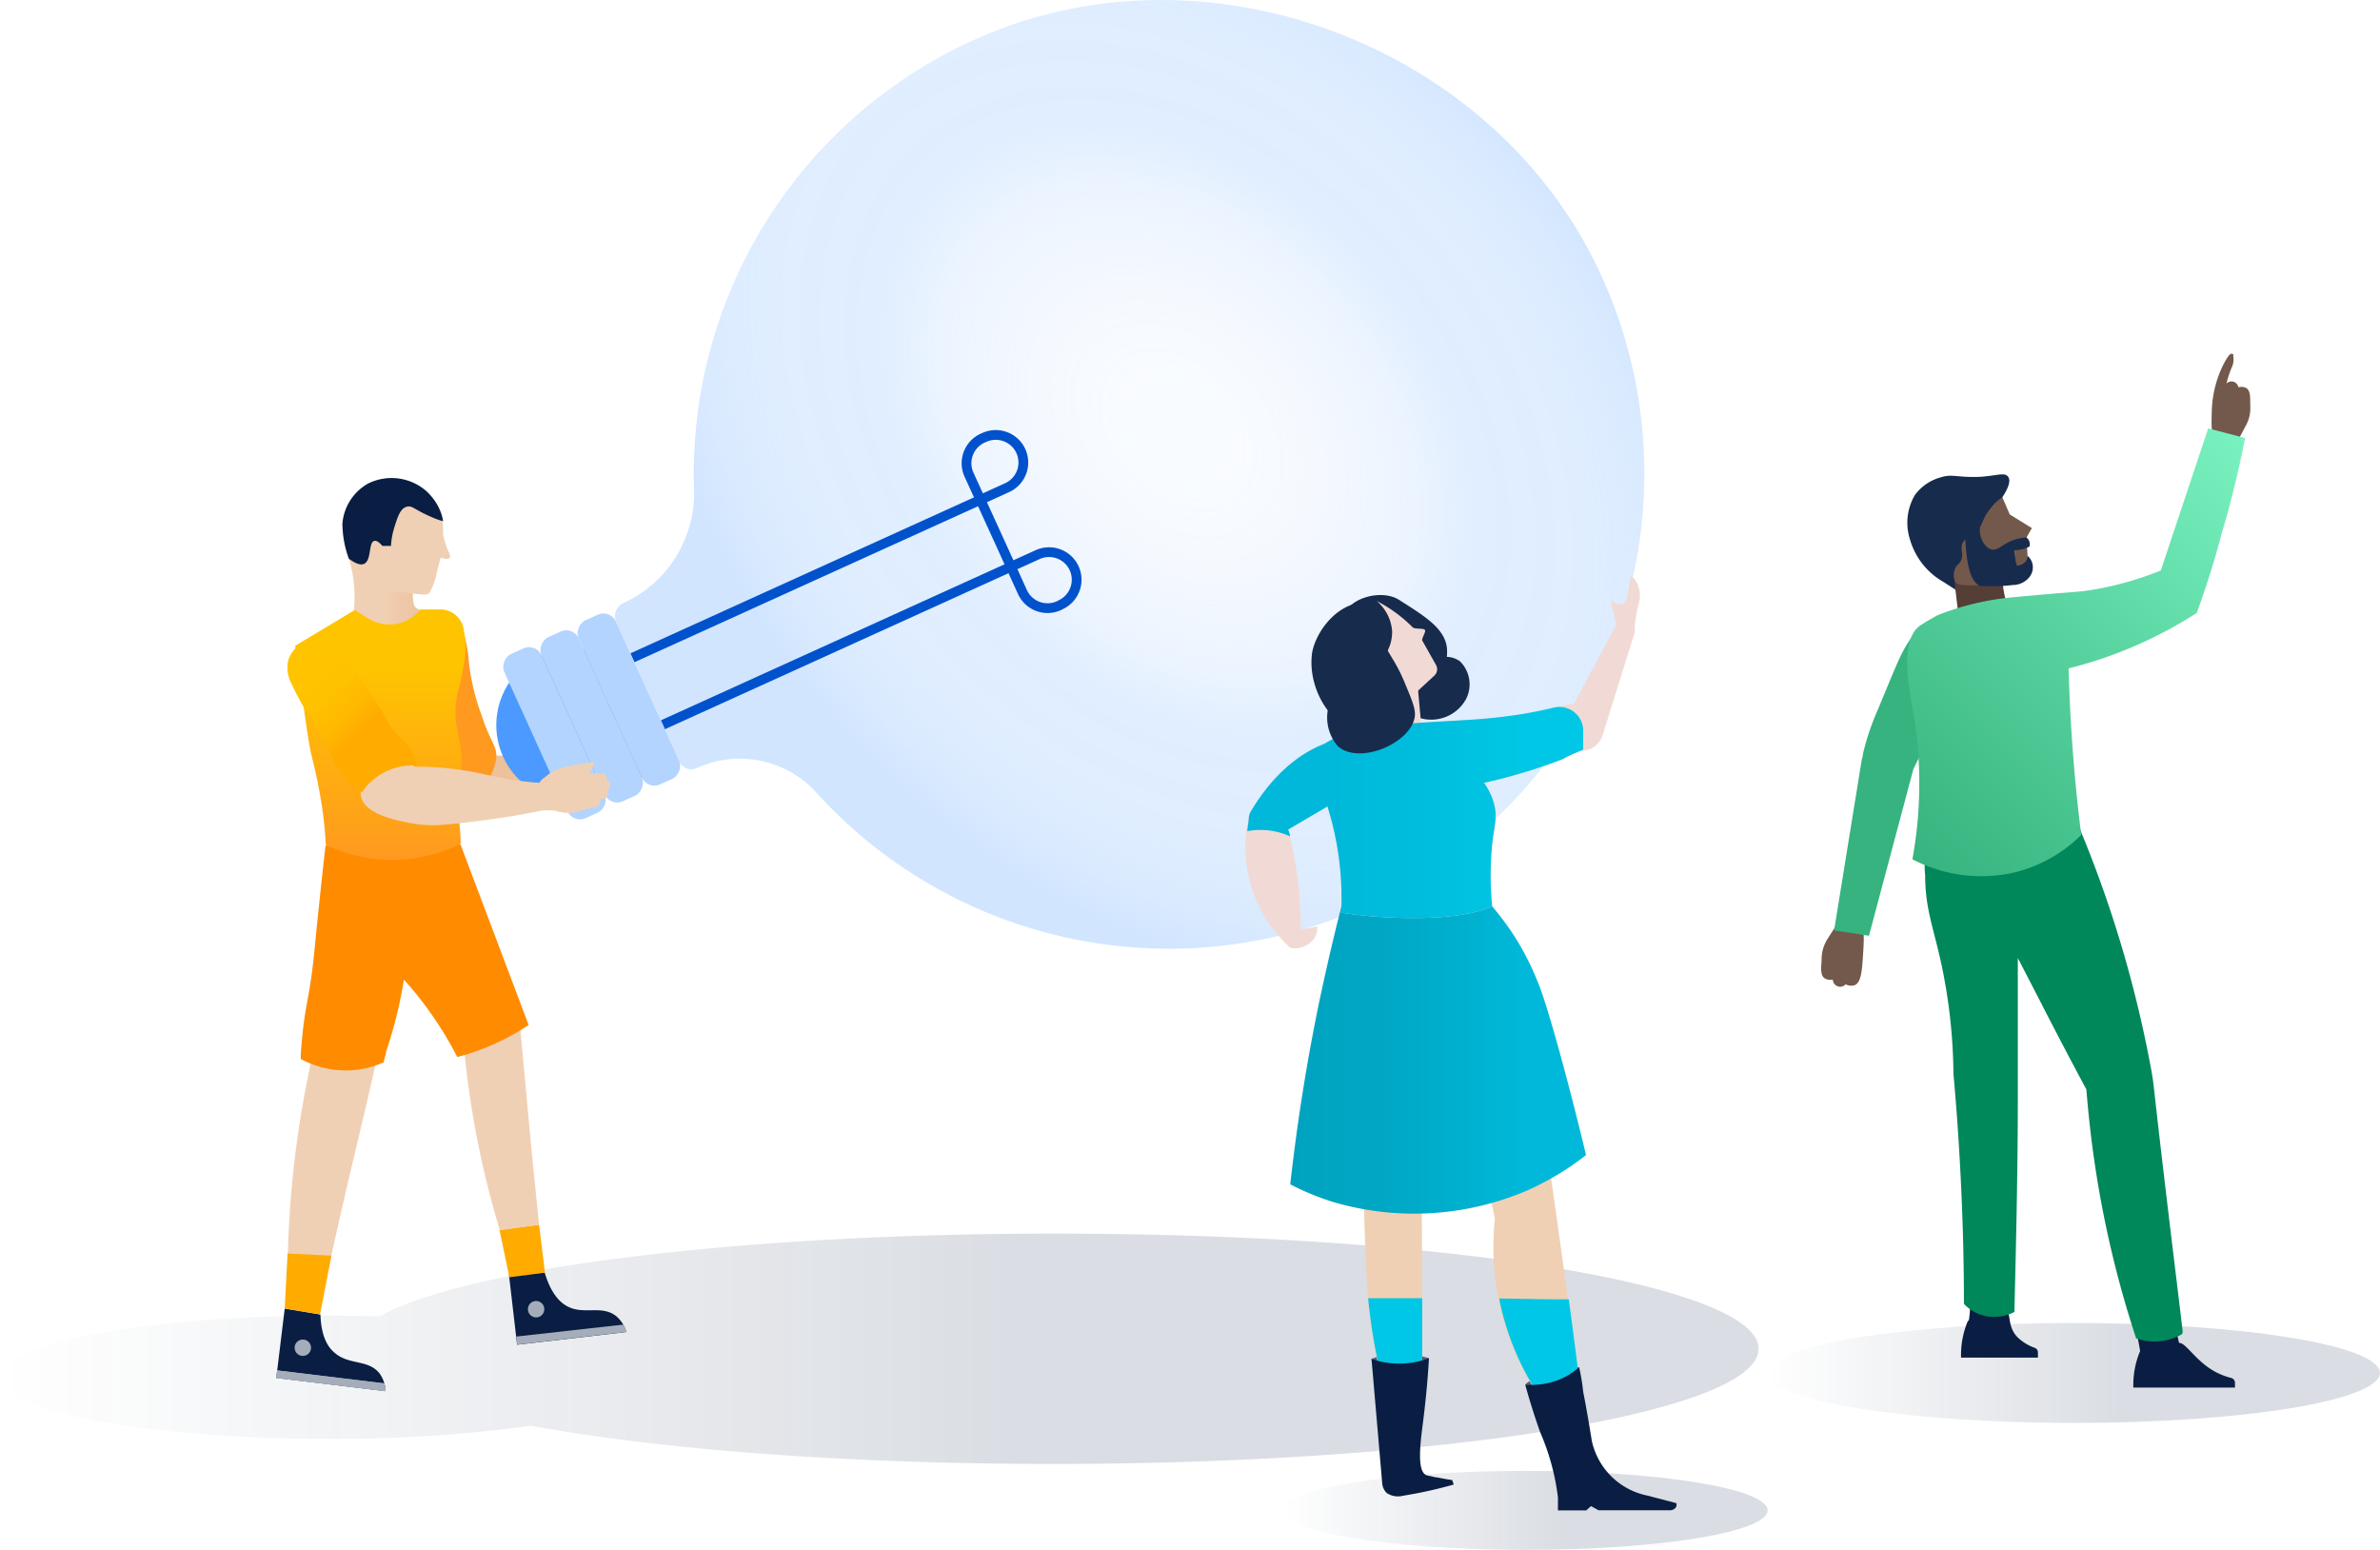 <svg xmlns="http://www.w3.org/2000/svg" xmlns:xlink="http://www.w3.org/1999/xlink" viewBox="0 0 200.03 130.25"><defs><style>.cls-1{fill:#091e42;}.cls-2{isolation:isolate;}.cls-3,.cls-4,.cls-5{opacity:0.15;}.cls-14,.cls-3,.cls-4,.cls-5{mix-blend-mode:multiply;}.cls-3{fill:url(#linear-gradient);}.cls-4{fill:url(#linear-gradient-2);}.cls-5{fill:url(#linear-gradient-3);}.cls-6{fill:#a5adba;}.cls-7{clip-path:url(#clip-path);}.cls-8{fill:#ffab00;}.cls-9{fill:#f0d0b4;}.cls-10{fill:url(#linear-gradient-4);}.cls-11{fill:#ecc19c;}.cls-12{fill:url(#linear-gradient-5);}.cls-13{fill:#ff8b00;}.cls-14,.cls-18{fill:none;stroke-miterlimit:10;}.cls-14{stroke:#fff0b2;stroke-linecap:round;stroke-width:0.65px;}.cls-15{fill:url(#linear-gradient-6);}.cls-16{fill:#a27f68;}.cls-17{fill:url(#radial-gradient);}.cls-18{stroke:#0052cc;stroke-width:0.82px;}.cls-19{fill:#4c9aff;}.cls-20{fill:#b2d4ff;}.cls-21{fill:url(#linear-gradient-7);}.cls-22{fill:#f1dad5;}.cls-23{fill:#505f79;}.cls-24{fill:#00c7e5;}.cls-25{fill:url(#linear-gradient-8);}.cls-26{fill:#172b4d;}.cls-27{fill:#00b8d9;}.cls-28{fill:url(#linear-gradient-9);}.cls-29{fill:#72594b;}.cls-30{fill:#36b37e;}.cls-31{fill:#00875a;}.cls-32{fill:#543e36;}.cls-33{fill:url(#linear-gradient-10);}</style><linearGradient id="linear-gradient" y1="113.35" x2="147.8" y2="113.35" gradientUnits="userSpaceOnUse"><stop offset="0" stop-color="#091e42" stop-opacity="0"/><stop offset="0.58" stop-color="#091e42"/></linearGradient><linearGradient id="linear-gradient-2" x1="107.82" y1="126.93" x2="148.56" y2="126.93" xlink:href="#linear-gradient"/><linearGradient id="linear-gradient-3" x1="148.56" y1="115.38" x2="200.03" y2="115.38" xlink:href="#linear-gradient"/><clipPath id="clip-path"><path id="_Clipping_Path_" data-name="&lt;Clipping Path&gt;" class="cls-1" d="M32.4,116.91l-9.18-1.11.71-5.83,3,.5c.07,2,.71,2.83,1.25,3.26,1.19,1,2.78.5,3.72,1.69A2.66,2.66,0,0,1,32.4,116.91Z"/></clipPath><linearGradient id="linear-gradient-4" x1="4530.52" y1="50.65" x2="4536.89" y2="50.65" gradientTransform="matrix(-1, 0, 0, 1, 4566.21, 0)" gradientUnits="userSpaceOnUse"><stop offset="0" stop-color="#ecc19c"/><stop offset="0.56" stop-color="#f0d0b4"/></linearGradient><linearGradient id="linear-gradient-5" x1="-3002.59" y1="2277.43" x2="-3010.19" y2="2285.07" gradientTransform="translate(3751.15 -592.66) rotate(27.21)" gradientUnits="userSpaceOnUse"><stop offset="0" stop-color="#ff991f"/><stop offset="0.46" stop-color="#ff9b1d"/><stop offset="0.68" stop-color="#ffa318"/><stop offset="0.85" stop-color="#ffb00f"/><stop offset="0.99" stop-color="#ffc202"/><stop offset="1" stop-color="#ffc400"/></linearGradient><linearGradient id="linear-gradient-6" x1="-2074.58" y1="72.3" x2="-2074.58" y2="51.22" gradientTransform="translate(2106.57)" gradientUnits="userSpaceOnUse"><stop offset="0" stop-color="#ff991f"/><stop offset="0.77" stop-color="#ffc400"/></linearGradient><radialGradient id="radial-gradient" cx="531.88" cy="3484.25" r="51.68" gradientTransform="matrix(0.67, 0.74, -0.54, 0.49, 1624.07, -2064.74)" gradientUnits="userSpaceOnUse"><stop offset="0.1" stop-color="#deebff" stop-opacity="0.2"/><stop offset="0.23" stop-color="#d7e7ff" stop-opacity="0.23"/><stop offset="0.44" stop-color="#c3ddff" stop-opacity="0.32"/><stop offset="0.57" stop-color="#b2d4ff" stop-opacity="0.4"/><stop offset="0.75" stop-color="#b2d4ff" stop-opacity="0.41"/><stop offset="0.84" stop-color="#b2d4ff" stop-opacity="0.44"/><stop offset="0.92" stop-color="#b2d4ff" stop-opacity="0.49"/><stop offset="0.98" stop-color="#b2d4ff" stop-opacity="0.57"/><stop offset="1" stop-color="#b2d4ff" stop-opacity="0.6"/></radialGradient><linearGradient id="linear-gradient-7" x1="1369.86" y1="-2122.4" x2="1369.96" y2="-2130.8" gradientTransform="translate(590.82 2524.65) rotate(-45.66)" gradientUnits="userSpaceOnUse"><stop offset="0" stop-color="#ffab00"/><stop offset="0.01" stop-color="#ffac00"/><stop offset="0.23" stop-color="#ffb900"/><stop offset="0.51" stop-color="#ffc200"/><stop offset="1" stop-color="#ffc400"/></linearGradient><linearGradient id="linear-gradient-8" x1="-4479.28" y1="88.06" x2="-4454.45" y2="88.06" gradientTransform="translate(4587.72)" gradientUnits="userSpaceOnUse"><stop offset="0" stop-color="#00a3bf"/><stop offset="0.3" stop-color="#00a7c4"/><stop offset="0.64" stop-color="#00b2d1"/><stop offset="0.78" stop-color="#00b8d9"/></linearGradient><linearGradient id="linear-gradient-9" x1="-4477.87" y1="68.28" x2="-4454.66" y2="68.28" gradientTransform="translate(4587.72)" gradientUnits="userSpaceOnUse"><stop offset="0" stop-color="#00b8d9"/><stop offset="0.41" stop-color="#00bddd"/><stop offset="0.78" stop-color="#00c7e5"/></linearGradient><linearGradient id="linear-gradient-10" x1="5132.59" y1="38.83" x2="5164.27" y2="70.51" gradientTransform="matrix(-1, 0, 0, 1, 5323.28, 0)" gradientUnits="userSpaceOnUse"><stop offset="0" stop-color="#79f2c0"/><stop offset="1" stop-color="#36b37e"/></linearGradient></defs><title>Support Hero </title><g class="cls-2"><g id="Layer_2" data-name="Layer 2"><g id="Layer_1-2" data-name="Layer 1"><path class="cls-3" d="M147.8,113.35c0-5.34-26.48-9.68-59.14-9.68-26.87,0-49.55,2.93-56.75,6.95-1.39,0-2.82-.06-4.27-.06C12.37,110.56,0,112.88,0,115.74s12.37,5.18,27.64,5.18a121,121,0,0,0,17-1.1c10.83,2,26.53,3.21,44,3.21C121.32,123,147.8,118.69,147.8,113.35Z"/><ellipse class="cls-4" cx="128.19" cy="126.93" rx="20.37" ry="3.32"/><ellipse class="cls-5" cx="174.29" cy="115.38" rx="25.73" ry="4.2"/><path class="cls-1" d="M51.78,110.6c-1.2-.94-2.63-.11-4-.77-.62-.29-1.44-1-2-2.88l-3,.22.68,5.84,9.18-1.07A2.66,2.66,0,0,0,51.78,110.6Z"/><path class="cls-6" d="M43.47,113l9.18-1.07a3.26,3.26,0,0,0-.26-.61l-9,1Z"/><circle class="cls-6" cx="45.05" cy="110.02" r="0.69" transform="translate(-12.43 5.96) rotate(-6.65)"/><path id="_Clipping_Path_2" data-name="&lt;Clipping Path&gt;" class="cls-1" d="M32.4,116.91l-9.18-1.11.71-5.83,3,.5c.07,2,.71,2.83,1.25,3.26,1.19,1,2.78.5,3.72,1.69A2.66,2.66,0,0,1,32.4,116.91Z"/><g class="cls-7"><rect class="cls-6" x="23.02" y="115.72" width="9.61" height="0.94" transform="translate(14.21 -2.51) rotate(6.92)"/></g><path class="cls-6" d="M23.22,115.8l9.18,1.11a3.26,3.26,0,0,0-.11-.65l-9-1.09Z"/><circle class="cls-6" cx="25.46" cy="113.26" r="0.69" transform="translate(-90.05 124.89) rotate(-83.08)"/><polygon class="cls-8" points="42.81 107.34 45.8 106.95 45.31 102.92 41.98 103.36 42.81 107.34"/><path class="cls-9" d="M43.51,84.2c.59,6,1,11.13,1.8,18.72l-3.3.47a78.4,78.4,0,0,1-3-15.17c-.13-1.27-.12-1.71-.19-2.92Z"/><path class="cls-9" d="M32.07,87.1c-1.38,6.56-2.93,12.27-4.64,20.39l-3.26-.83A86.45,86.45,0,0,1,26,89.9c.27-1.36.56-1.86.87-3.15Z"/><path class="cls-10" d="M35.69,51.28a4.12,4.12,0,0,1-2.28,2.8,4,4,0,0,1-4.09-.66,11.2,11.2,0,0,0,0-6.49l5.46,1.35a12.18,12.18,0,0,0-.08,1.67c0,.71.09,1,.29,1.15A.94.94,0,0,0,35.69,51.28Z"/><path class="cls-11" d="M40.89,62.88a1.53,1.53,0,0,1,.85.63,23.54,23.54,0,0,1,3.28.07c2.15.2,3.21.59,5.55.73.9.05,1.63,0,2.08,0l-.78,2.06a66.1,66.1,0,0,1-7.68,1.45,9.18,9.18,0,0,1-2.47,0c-1-.14-3.6-.52-3.91-1.9S39.55,62.53,40.89,62.88Z"/><path class="cls-12" d="M39.31,67.3a3.37,3.37,0,0,1-1.3-.55A4.62,4.62,0,0,1,36.44,64c-.59-2-1-3.51-1.38-4.76l3.72-6.78A16.51,16.51,0,0,1,39.35,55a18.57,18.57,0,0,0,1.12,5.09c.76,2.35,1.32,2.55,1.24,3.66A5.2,5.2,0,0,1,39.31,67.3Z"/><path class="cls-13" d="M25.28,89l0-.45c.33-4.46.71-4.17,1.16-8.79q.43-4.4.92-8.7l11.34-.1,5.73,15.18a19.83,19.83,0,0,1-6,2.69,30.36,30.36,0,0,0-4.48-6.5,37.94,37.94,0,0,1-1.5,6.05c0,.13-.11.45-.21.9a7.77,7.77,0,0,1-2.45.65A8.06,8.06,0,0,1,25.28,89Z"/><path class="cls-14" d="M34.39,73.1"/><path class="cls-14" d="M33.26,52.94"/><path id="_Path_" data-name="&lt;Path&gt;" class="cls-15" d="M36.86,51.22c-.58,0-1.1,0-1.52,0A3.35,3.35,0,0,1,31,52l-1.19-.73-5,3c.11.8.26,2,.46,3.34.43,3,.62,4.58.9,5.83a44,44,0,0,1,.89,4.34A31.3,31.3,0,0,1,27.38,71a12.86,12.86,0,0,0,11.34-.1,16.76,16.76,0,0,0-.18-2.2,11.25,11.25,0,0,1-.13-1.42,6.62,6.62,0,0,1,.2-1.81c.71-3-.84-4.05-.14-7.27a22.86,22.86,0,0,0,.6-2.93A7.07,7.07,0,0,0,39,53.11,2,2,0,0,0,36.86,51.22Z"/><path class="cls-16" d="M51.55,64.16l.59-.07a3.73,3.73,0,0,1,1.54.13l2.15.66h0a.84.84,0,0,1-1,.62L54,65.35l-2.68.86L50.54,65h0A1.19,1.19,0,0,1,51.55,64.16Z"/><path id="_Path_2" data-name="&lt;Path&gt;" class="cls-9" d="M33.19,49.68c2.39.32,2.62.38,2.89.15a4.63,4.63,0,0,0,.62-1.69c.14-.51.25-.94.32-1.25.17,0,.62.17.76,0s0-.34-.15-.68a9.14,9.14,0,0,1-.39-1.28q0-.13,0-.27a4.12,4.12,0,0,0-1.54-3.41,4.44,4.44,0,0,0-4.8-.57A4.26,4.26,0,0,0,28.78,44a8.75,8.75,0,0,0,.48,2.78v0l.06.18c.1.33.63.65.63.65.46.28.55.17.81.35.46.33.31.79.64,1.21S32,49.51,33.19,49.68Z"/><path class="cls-1" d="M30.61,47.38c.63-.31.35-1.79.84-1.92.22-.06.48.17.69.42h.72a6.53,6.53,0,0,1,.28-1.55c.27-.86.49-1.57,1-1.73s.58.18,2.1.84a6.27,6.27,0,0,0,1,.36,4,4,0,0,0-.14-.6,4.63,4.63,0,0,0-1.35-2,4.44,4.44,0,0,0-4.8-.57A4.26,4.26,0,0,0,28.78,44a8.76,8.76,0,0,0,.48,2.78v0l.06.18C29.42,47,30.13,47.61,30.61,47.38Z"/><polygon class="cls-8" points="23.93 109.96 26.9 110.46 27.85 105.52 24.17 105.34 23.93 109.96"/><path class="cls-17" d="M114.77,76.15a39.94,39.94,0,0,0,19.62-53.4C125.61,4.1,102.23-5,83.16,2.8A40,40,0,0,0,58.33,41.1a10.15,10.15,0,0,1-5.94,9.58h0a1.21,1.21,0,0,0-.6,1.6L57.09,64a1.11,1.11,0,0,0,1.47.55h0a8.68,8.68,0,0,1,10,2A40,40,0,0,0,114.77,76.15Z"/><path class="cls-18" d="M55.71,60.91l31.5-14.3a2.32,2.32,0,0,1,3.07,1.15h0a2.32,2.32,0,0,1-1.15,3.07L89,50.9a2.32,2.32,0,0,1-3.07-1.15l-1.75-3.86-2.74-6a2.32,2.32,0,0,1,1.15-3.07l.14-.06a2.32,2.32,0,0,1,3.07,1.15h0a2.32,2.32,0,0,1-1.15,3.07l-31.5,14.3"/><circle class="cls-19" cx="48.14" cy="60.93" r="6.43" transform="translate(-20.88 25.36) rotate(-24.42)"/><rect class="cls-20" x="45.28" y="57.07" width="15.15" height="3.43" rx="1.14" ry="1.14" transform="translate(84.53 -13.64) rotate(65.58)"/><rect class="cls-20" x="42.16" y="58.49" width="15.15" height="3.43" rx="1.14" ry="1.14" transform="translate(83.99 -9.97) rotate(65.58)"/><rect class="cls-20" x="39.03" y="59.91" width="15.15" height="3.43" rx="1.14" ry="1.14" transform="translate(83.45 -6.29) rotate(65.58)"/><path class="cls-9" d="M47.28,65h3.23a.36.36,0,0,1,.42.51.48.48,0,0,1,.34.33.49.49,0,0,1-.26.54.44.44,0,0,1,.14.32c0,.23-.3.45-.71.46a.57.57,0,0,1-.05.39.58.58,0,0,1-.37.28c-1.15.26-1.86.47-1.86.47a6.59,6.59,0,0,1-.79,0,5.51,5.51,0,0,1-.59-.14,3.84,3.84,0,0,0-.55-.06l-1.06,0,.2-1.83Z"/><path class="cls-9" d="M45.71,65.38,46.2,65a3.73,3.73,0,0,1,1.43-.58l2.22-.39h0a.84.84,0,0,1-.58,1l-.84.26-2,2-1.22-.68h0A1.19,1.19,0,0,1,45.71,65.38Z"/><path class="cls-9" d="M33.92,63.69a1.68,1.68,0,0,1,.9.74,26,26,0,0,1,3.61.23c2.36.32,3.5.8,6.08,1.06,1,.1,1.79.12,2.29.12l-1,2.23a72.85,72.85,0,0,1-8.53,1.24,10.12,10.12,0,0,1-2.72-.13c-1.08-.2-3.94-.73-4.21-2.28S32.45,63.24,33.92,63.69Z"/><path class="cls-21" d="M25.55,54a2.39,2.39,0,0,0-1.33,1.52,2.86,2.86,0,0,0,.31,2c1.22,2.62,2,3.22,3.06,5.34a8,8,0,0,0,2,3.1,6.16,6.16,0,0,0,.85.61,4.68,4.68,0,0,1,.88-1,5,5,0,0,1,1.28-.81,5.14,5.14,0,0,1,2.46-.42,3.74,3.74,0,0,0-.54-1.41,9.07,9.07,0,0,0-1.27-1.32,9.21,9.21,0,0,1-1.11-1.78c-1.61-2.56-2.44-3.86-3.48-4.68C28.47,55,26.64,53.52,25.55,54Z"/><path class="cls-22" d="M135.84,52.49,130.76,62l.34.3a2.32,2.32,0,0,0,2.54.66,2.11,2.11,0,0,0,1-1l2.76-8.83c0-.11,0-.28,0-.49.14-1.69.58-2.17.38-3.08-.13-.6-.48-1.12-.65-1.09s-.12.28-.28,1.14-.22,1-.35,1.09c-.3.2-.8,0-1.12-.23Z"/><path class="cls-23" d="M128.19,116.37s.17-.38,1.93-.93a9.3,9.3,0,0,1,2.6-.54,2.3,2.3,0,0,1-1.47,1.47A5.08,5.08,0,0,1,128.19,116.37Z"/><path class="cls-23" d="M115.27,114.2a5.6,5.6,0,0,1,2.35-.39,7.76,7.76,0,0,1,2.47.33s-.5,1.25-2.61,1.25S115.27,114.2,115.27,114.2Z"/><path class="cls-22" d="M108.46,79.66A11.2,11.2,0,0,1,105.72,76,11.7,11.7,0,0,1,105,68.4c1.07-1.83,3.54-5.4,7.67-6.3,1.85-.41,4.59-.39,5,.58s-2.65,3-3.33,3.47l-6.07,3.56c.22.85.42,1.76.58,2.73a34.43,34.43,0,0,1,.49,5.67l1.38-.25a1.73,1.73,0,0,1-.26,1A2,2,0,0,1,108.46,79.66Z"/><path class="cls-9" d="M113.17,76.15a7.24,7.24,0,0,1,.33-1,7.51,7.51,0,0,1,.55-1.06c.23.06.59.16,1,.24s.7.09.86.11c.93.12,2.69.31,7.45.63a12.35,12.35,0,0,1,2.78,5.14c3.23,11.78,3.87,16.39,3.87,16.39s1.3,8.75,2.57,18.67a10.7,10.7,0,0,1-2.07,1.06,6.39,6.39,0,0,1-1.6.33,22.47,22.47,0,0,1-3.27-14.25,40.93,40.93,0,0,0-2.13-7.16c-.68-1.69-2.79-6.94-3.86-6.74s-.23,5.22-.14,14.61c0,5.05,0,9.2,0,12a2.92,2.92,0,0,1-2.25.23,3.13,3.13,0,0,1-1.45-.78,45.3,45.3,0,0,1-.74-4.51c-.09-.83-.13-1.49-.19-2.44-.09-1.59-.19-3.83-.25-6.62-.47-5.6-.59-7.53-.6-8.07a12.35,12.35,0,0,0-.11-1.45c0-.16-.05-.33-.1-.59-.34-1.7-1.85-8.95-1.45-11.58A19.3,19.3,0,0,1,113.17,76.15Z"/><path class="cls-24" d="M115,109.1c0,.31.05.61.09.94a45.3,45.3,0,0,0,.74,4.51,3.13,3.13,0,0,0,1.45.78,2.92,2.92,0,0,0,2.25-.23c0-1.58,0-3.61,0-6Z"/><path class="cls-24" d="M126,109.12c.13.68.3,1.39.52,2.11a22.48,22.48,0,0,0,2.46,5.46,6.39,6.39,0,0,0,1.6-.33,10.7,10.7,0,0,0,2.07-1.06c-.27-2.11-.54-4.17-.8-6.11C129.88,109.2,127.92,109.15,126,109.12Z"/><path class="cls-1" d="M132.72,114.89a5.61,5.61,0,0,1-2.33,1.27,6.52,6.52,0,0,1-2.2.21c.47,1.71.93,3.07,1.26,4a19.71,19.71,0,0,1,1.49,5.48c0,.46,0,.83,0,1.08h2.38l.4-.36.63.35h6c.38,0,.65-.3.53-.6h0l-2.41-.63a6,6,0,0,1-4.68-4.58c-.23-1.43-.5-3-.73-4.15Q132.95,115.91,132.72,114.89Z"/><path class="cls-1" d="M115.27,114.2a7.08,7.08,0,0,0,4.83-.06c-.13,2.24-.33,4-.49,5.3-.2,1.58-.58,4.14.25,4.52a1.42,1.42,0,0,0,.32.08l.48.11c.19,0,.57.12,1.39.23l.13.38a37.66,37.66,0,0,1-4.26.94,1.69,1.69,0,0,1-1.37-.23,1.28,1.28,0,0,1-.38-.81Z"/><path class="cls-25" d="M112.72,76.25q-1,3.93-1.9,8.21c-1.09,5.3-1.85,10.35-2.38,15.07A22.07,22.07,0,0,0,112,101a24.14,24.14,0,0,0,16.3-.93,23.36,23.36,0,0,0,5-3c-1.82-7.56-3.42-13.05-4-14.4a22.86,22.86,0,0,0-1.75-3.56,23.26,23.26,0,0,0-4.13-5Z"/><path class="cls-26" d="M113.14,51.36c.64-1.16,2.85-1.73,4.21-1.08a3.51,3.51,0,0,1,.39.23c2,1.27,3.63,2.28,3.86,3.86a3.56,3.56,0,0,1,0,.83,2,2,0,0,1,1.11.38,2.72,2.72,0,0,1,.51,3.16,3.34,3.34,0,0,1-3.89,1.6,4.79,4.79,0,0,1-.71-.32c-.26-.19-.65-.48-1.09-.87C115.37,57.27,112,53.34,113.14,51.36Z"/><path class="cls-22" d="M115.71,50.51a11.83,11.83,0,0,1,2.92,2.11c.1.11.13.17.45.2s.69,0,.7.18-.28.63-.25.82l1.16,2.06a.73.73,0,0,1-.14.9l-.5.46-3.12,2.89a32.23,32.23,0,0,0-.21-4.58q0-.43-.11-.84A3.43,3.43,0,0,0,117,53a3.65,3.65,0,0,0-.51-1.57A3.75,3.75,0,0,0,115.71,50.51Z"/><path class="cls-22" d="M119.54,61.93l-4.65.42a14,14,0,0,0-.44-4.84l4.65-.42Z"/><path class="cls-22" d="M134.2,61.16v0a2,2,0,0,0-2.54-1.92A37.4,37.4,0,0,1,128,60a47.21,47.21,0,0,1-5.17.53c-3.05.2-7.66.34-9.92,1.17A8.82,8.82,0,0,0,110.64,63l-.79.68a25.24,25.24,0,0,1,1.77,4.27,25.58,25.58,0,0,1,1.1,8.75,39.41,39.41,0,0,0,6.12.45c4.89,0,6.57-1,6.57-1a26.61,26.61,0,0,1,0-5.2c.18-1.63.46-2.21.17-3.35a5.41,5.41,0,0,0-.85-1.81,45.73,45.73,0,0,0,6.62-2L133,63A2,2,0,0,0,134.2,61.16Z"/><path class="cls-27" d="M108,70.11l.42.17c0-.19-.1-.38-.15-.57l6.07-3.56c.68-.47,3.75-2.46,3.33-3.47s-3.14-1-5-.58c-4,.87-6.41,4.2-7.54,6.08a1.33,1.33,0,0,0-.17.5c0,.34-.1.73-.13,1.17A6.06,6.06,0,0,1,108,70.11Z"/><path class="cls-28" d="M133.06,63q0-.76,0-1.52a2,2,0,0,0-2.53-2c-.78.19-1.63.36-2.54.52a47.22,47.22,0,0,1-5.17.53c-3.05.2-7.66.34-9.92,1.17A8.82,8.82,0,0,0,110.64,63l-.79.68a25.24,25.24,0,0,1,1.77,4.27,25.58,25.58,0,0,1,1.1,8.75,39.41,39.41,0,0,0,6.12.45c4.89,0,6.57-1,6.57-1a26.61,26.61,0,0,1,0-5.2c.18-1.63.46-2.21.17-3.35a5.41,5.41,0,0,0-.85-1.81,45.73,45.73,0,0,0,6.62-2C131.84,63.5,132.42,63.27,133.06,63Z"/><path class="cls-26" d="M115.16,50.59a4.78,4.78,0,0,1,1,2.65c.16,1.45,1,1.91,1.91,4.16.65,1.56,1,2.34.79,3.05-.56,2.12-4.67,3.82-6.43,2.25a3.7,3.7,0,0,1-.84-3,6.92,6.92,0,0,1-1.34-3.43,6.35,6.35,0,0,1,0-1.17C110.36,53.54,112.19,50.44,115.16,50.59Z"/><path class="cls-29" d="M187.82,37.52a1.84,1.84,0,0,1-1.4-.28c-.58-.46-.57-1.27-.53-2.64a9.4,9.4,0,0,1,.93-3.87c.11-.22.55-1.1.77-1s.09.13.11.22a1.61,1.61,0,0,1-.16,1,8.45,8.45,0,0,0-.41,1.28.59.59,0,0,1,1,.32.86.86,0,0,1,.66.06c.42.26.31,1,.34,1.56a3,3,0,0,1-.36,1.57Z"/><path class="cls-1" d="M165.43,111.28h3.38c0-.58-.08-1.19-.09-1.84q0-.61,0-1.17a9,9,0,0,0-3.21,0,9.39,9.39,0,0,1-.09,3Z"/><path class="cls-1" d="M179.91,113.76h3.38c0-.6-.57-2.43-.6-3l-1.86-.22-1.66-.22c.15.55.29,1.13.42,1.74S179.82,113.21,179.91,113.76Z"/><path id="_Path_3" data-name="&lt;Path&gt;" class="cls-1" d="M168.11,111v0c.06,0,.24-.53.49-.64.48-.21,0,1.22,1.11,2.15a4,4,0,0,0,1.33.77.42.42,0,0,1,.24.41v.4h-6.46a7.36,7.36,0,0,1,.58-3.1Z"/><path id="_Path_4" data-name="&lt;Path&gt;" class="cls-1" d="M182.59,113.52v0c.06,0,.24-.53.49-.64.48-.21,1.27,1.22,2.68,2.15a5.86,5.86,0,0,0,1.76.77.42.42,0,0,1,.32.41v.4h-8.54a7.36,7.36,0,0,1,.58-3.1Z"/><path class="cls-29" d="M154.76,77.07a1.94,1.94,0,0,1,1.45.39c.51.47.47,1.25.37,2.81-.09,1.35-.16,2.31-.72,2.53a1,1,0,0,1-.74-.08.62.62,0,0,1-1.08-.4.91.91,0,0,1-.69-.11c-.42-.3-.26-1-.25-1.66a3.14,3.14,0,0,1,.49-1.63Z"/><path class="cls-30" d="M161.18,52.84c-.14.18-.34.45-.57.79-.86,1.26-1.12,2-2.78,6a21.2,21.2,0,0,0-1.26,3.74c0,.22-.07.35-.09.43l-2.33,14.39,2.93.45,3.73-14,4.86-10-2.12-1.44Z"/><path class="cls-31" d="M179.54,112.49A88.18,88.18,0,0,1,176,97.41c-.29-2-.5-4-.65-5.86q-2-3.72-3.92-7.48l-1.84-3.56c0,3.93,0,7.88,0,11.78,0,5.84-.14,11.79-.28,17.66v.3a3.67,3.67,0,0,1-2.53.33,3.57,3.57,0,0,1-1.63-.91l-.09-.12,0-.14q0-4.52-.22-9.37-.23-5.08-.66-9.78a45.94,45.94,0,0,0-1-9.17c-.68-3.16-1.38-4.69-1.38-7.6,0,0-.3-1.36.8-6a10.79,10.79,0,0,1,.34-1.12,9.23,9.23,0,0,1,.57-1.24l.26-.47.51.16a8.76,8.76,0,0,0,.94.24c.27.05.49.08.64.1l.15,0c.84.12,2.48.32,7.12.68.48,1,1.15,2.54,1.9,4.37a99.67,99.67,0,0,1,5.81,19.89c.25,1.42,0,.3,2.14,17.9l.46,3.83,0,.15-.05.14a4.61,4.61,0,0,1-3.76.38Z"/><path class="cls-26" d="M168.29,41.79c.34-.52.78-1.32.49-1.72s-.85-.11-2.32,0c-2.1.08-2.33-.28-3.4.06a4,4,0,0,0-2.12,1.47,4.59,4.59,0,0,0-.4,3.78,6,6,0,0,0,2.74,3.49l1.14.73L167.66,44Z"/><path class="cls-32" d="M164.58,51.51h4.37a8.11,8.11,0,0,1-.47-4.92l-2.66-.13c0,.16-.08.38-.16.66a2.28,2.28,0,0,1-.29.74,1.52,1.52,0,0,1-1.17.5Z"/><path class="cls-29" d="M168.29,41.79l.62,1.44,1.86,1.15-.45.79.16,2.86a7.1,7.1,0,0,1-1.82,1,11.43,11.43,0,0,1-2.6.16c-1,0-1.44,0-1.66-.22a1.25,1.25,0,0,1-.08-1.19c.15-.36.33-.33.49-.67.26-.54-.06-.86.1-1.37s.55-.4,1.15-1,.54-1.18,1.22-2A3.78,3.78,0,0,1,168.29,41.79Z"/><path class="cls-33" d="M184.63,51.51a36,36,0,0,1-10.77,4.66q.05,2,.16,4c.19,3.49.5,6.83.9,10a12.11,12.11,0,0,1-5.52,3.13,12.45,12.45,0,0,1-8.67-1.09,35.27,35.27,0,0,0,.14-11.91c-.35-2.07-1.34-6.49.54-7.75l0,0,.46-.29s.51-.31,1-.57a22.93,22.93,0,0,1,6.34-1.5c5.6-.52,5.4-.42,6.49-.6a27.19,27.19,0,0,0,5.91-1.65L185.59,36l3.1.81c-.5,2.55-1.14,5.27-2,8.14C186.08,47.3,185.36,49.48,184.63,51.51Z"/><path class="cls-22" d="M164.8,47.08"/><path class="cls-26" d="M170.31,45.17a.7.7,0,0,1,.26.76,2.84,2.84,0,0,1-1.28.31c0,.15,0,.34.07.58.09.62.13.68.19.71s.61-.12.77-.45a.82.82,0,0,0,.08-.38,1.3,1.3,0,0,1,.42.68,1.33,1.33,0,0,1-.17,1,1.79,1.79,0,0,1-1.36.78h-.09a15,15,0,0,1-2.75.08c-1.37-.41-1.28-4.61-1.27-4.8l1.52-.92a2,2,0,0,0-.19,1.71c.05.13.33.84.9.95s.9-.53,2-.85A4,4,0,0,1,170.31,45.17Z"/></g></g></g></svg>